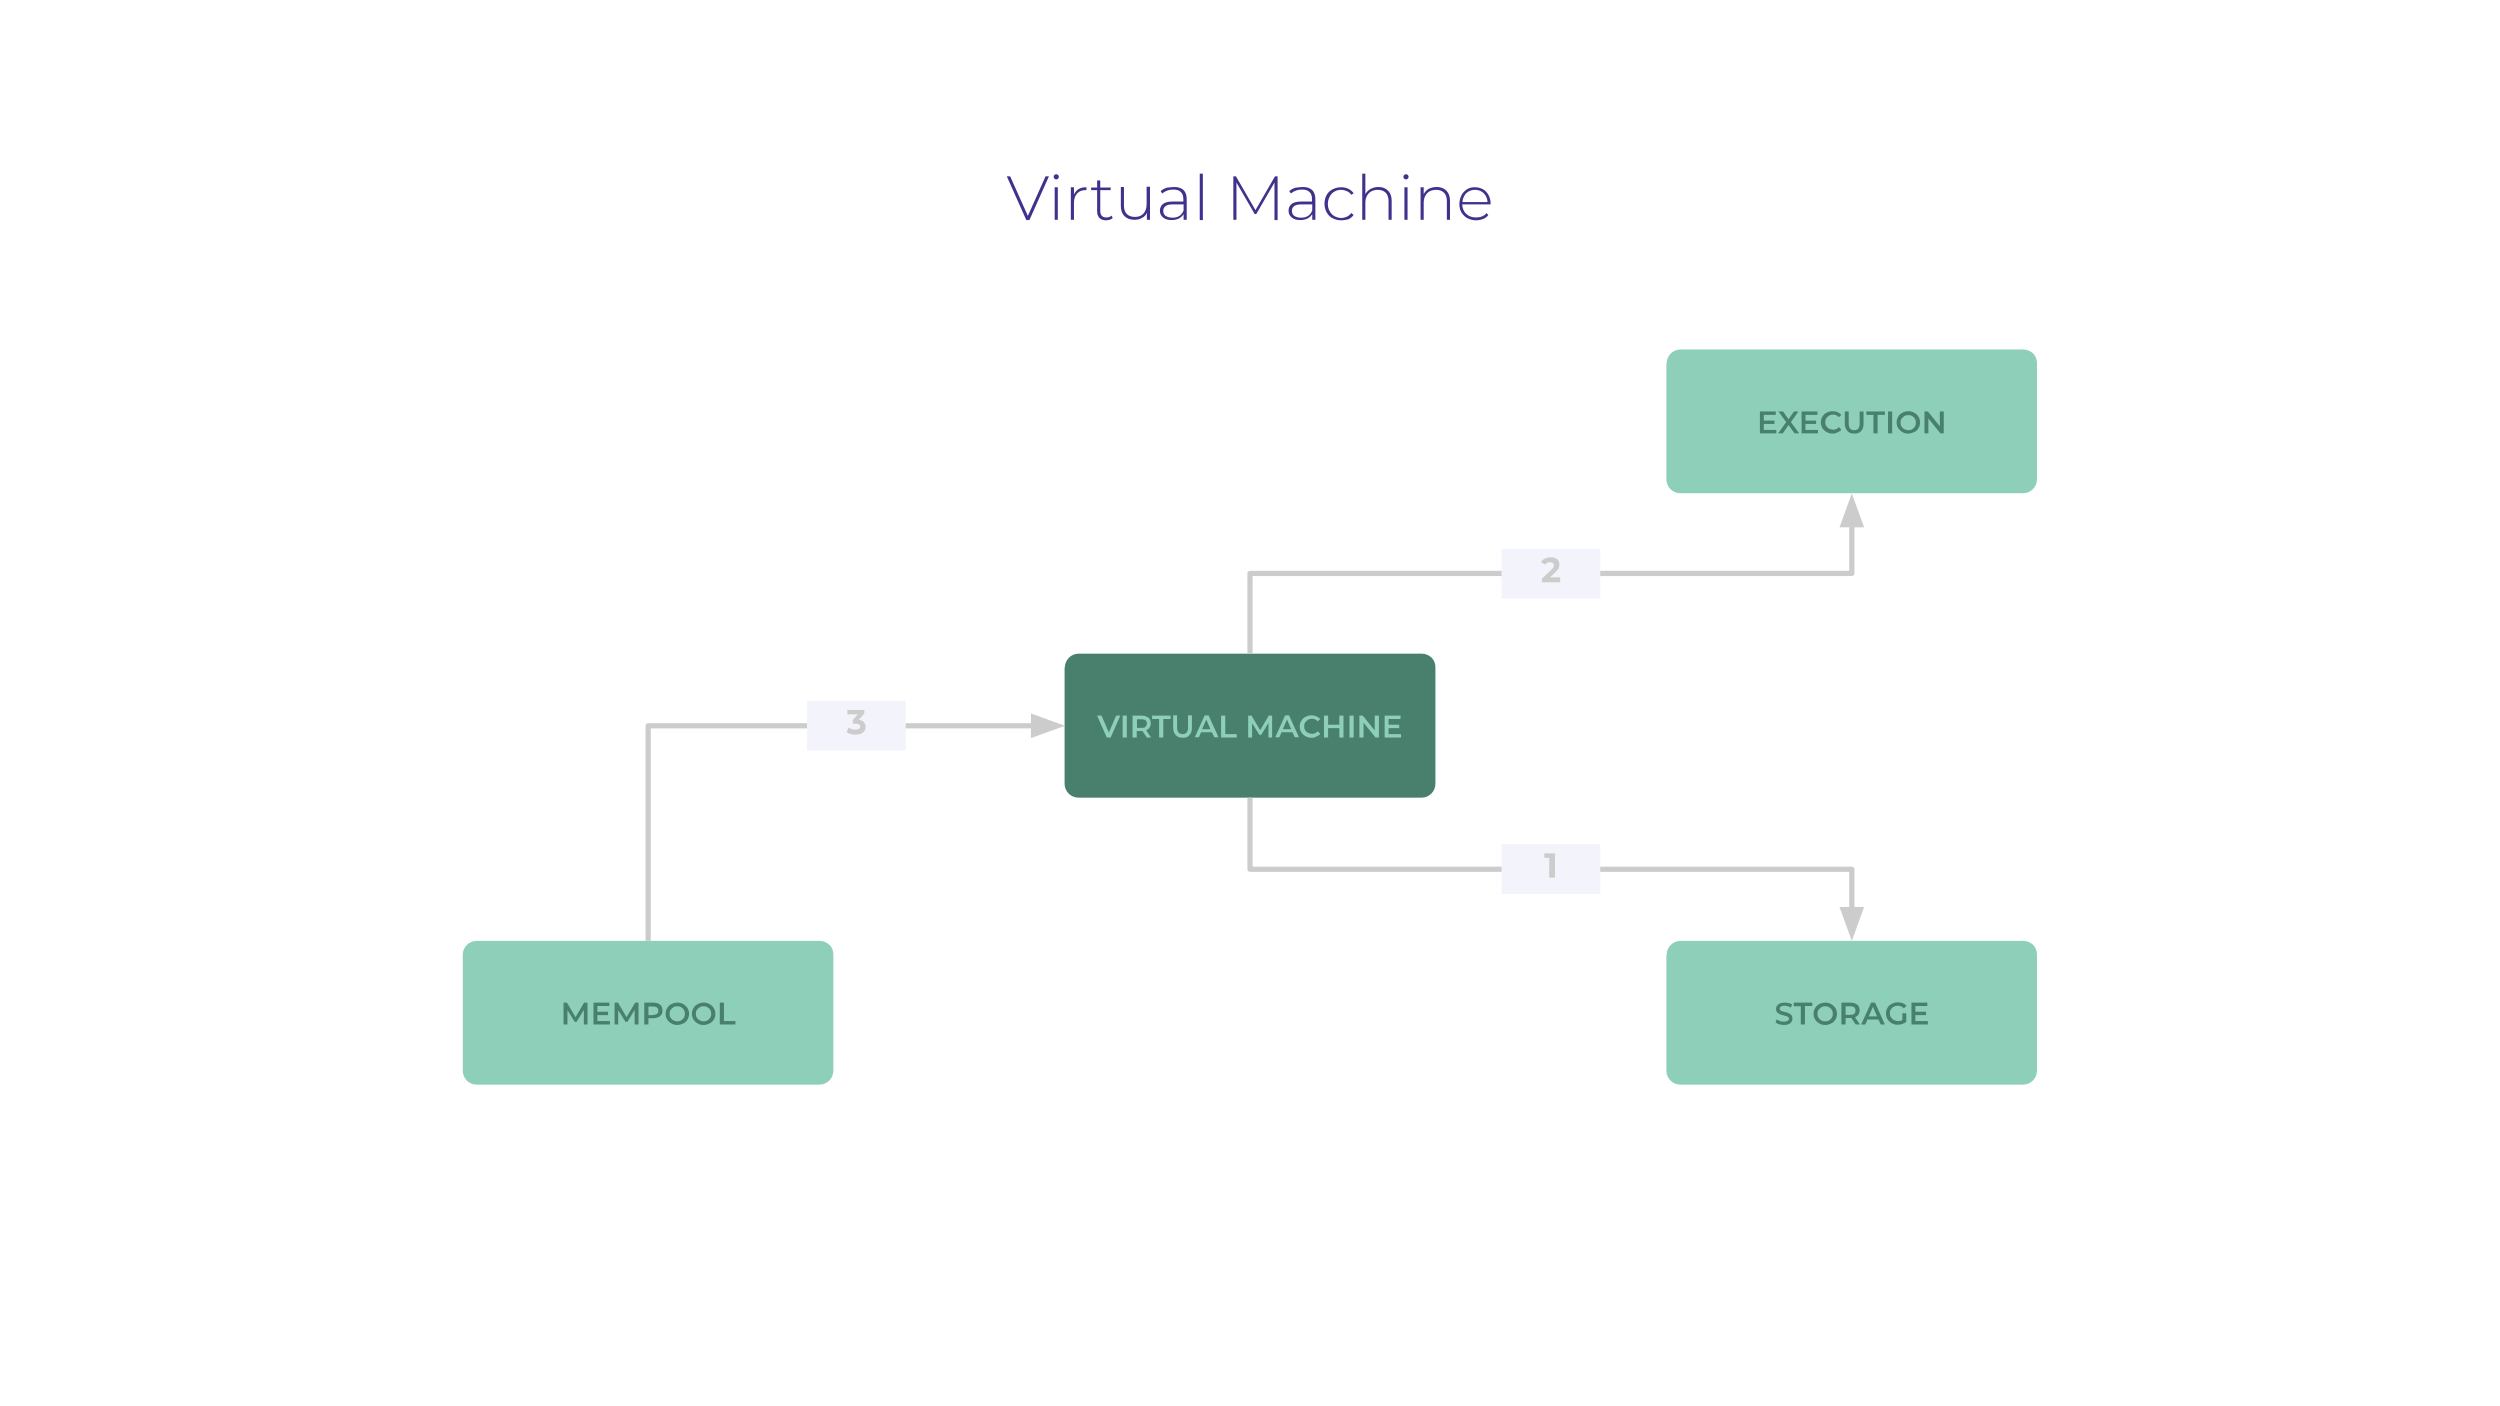 <svg xmlns="http://www.w3.org/2000/svg" xmlns:xlink="http://www.w3.org/1999/xlink" id="Layer_1" width="960" height="540" x="0" style="enable-background:new 0 0 960 540" y="0" version="1.1" viewBox="0 0 960 540" xml:space="preserve"><rect x="0" y="0" width="960" height="540" fill="#333333" stroke="none"/><style type="text/css">.st1,.st2{fill-rule:evenodd;clip-rule:evenodd;fill:#fff}.st2{fill:#497f6d}.st3,.st4{fill:#8ecfba}.st4{fill-rule:evenodd;clip-rule:evenodd}.st5{fill:#497f6d}.st6{fill-rule:evenodd;clip-rule:evenodd;fill-opacity:0}.st7{fill:none;stroke:#ccc;stroke-width:2;stroke-linejoin:round;stroke-miterlimit:10}.st8,.st9{fill-rule:evenodd;clip-rule:evenodd}.st8{fill:#ccc;stroke:#ccc;stroke-width:2;stroke-miterlimit:10}.st9{fill:#f3f4fb}.st10{fill:#ccc}.st11{fill:#42318c}</style><g><defs><rect id="SVGID_1_" width="960" height="540"/></defs><clipPath id="SVGID_00000047026507493636335280000006530393852214051209_"><use xlink:href="#SVGID_1_" style="overflow:visible"/></clipPath><g style="clip-path:url(#SVGID_00000047026507493636335280000006530393852214051209_)"><path d="M0,0h960v540H0V0z" class="st1"/><path d="M408.9,256.3L408.9,256.3c0-2.9,2.4-5.3,5.3-5.3h131.8c1.4,0,2.7,0.6,3.7,1.5c1,1,1.5,2.3,1.5,3.7V301 c0,2.9-2.4,5.3-5.3,5.3H414.1c-2.9,0-5.3-2.4-5.3-5.3V256.3z" class="st2"/><path d="M430.2,274.8l-3.7,8.4H425l-3.7-8.4h1.7l2.8,6.5l2.8-6.5H430.2z M431.1,274.8h1.6v8.4h-1.6V274.8z M440.4,283.2l-1.7-2.5c-0.1,0-0.2,0-0.3,0h-1.9v2.5h-1.6v-8.4h3.5c0.7,0,1.4,0.1,1.9,0.4c0.5,0.2,1,0.6,1.2,1 c0.3,0.4,0.4,1,0.4,1.6s-0.2,1.2-0.5,1.6c-0.3,0.5-0.7,0.8-1.3,1l1.9,2.8H440.4z M440.4,277.8c0-0.5-0.2-1-0.5-1.2 c-0.4-0.3-0.9-0.4-1.5-0.4h-1.8v3.3h1.8c0.7,0,1.2-0.1,1.5-0.4C440.2,278.7,440.4,278.3,440.4,277.8z M445.2,276.1h-2.8v-1.3h7.1 v1.3h-2.8v7.1h-1.6V276.1z M454.2,283.3c-1.2,0-2.1-0.3-2.7-1s-1-1.6-1-2.8v-4.8h1.5v4.7c0,1.6,0.7,2.5,2.1,2.5 c1.4,0,2.1-0.8,2.1-2.5v-4.7h1.5v4.8c0,1.2-0.3,2.1-1,2.8C456.3,283,455.4,283.3,454.2,283.3z M465.4,281.2h-4.2l-0.8,1.9h-1.6 l3.8-8.4h1.5l3.8,8.4h-1.6L465.4,281.2z M464.8,280l-1.6-3.7l-1.6,3.7H464.8z M468.9,274.8h1.6v7.1h4.4v1.3h-6V274.8z M487.1,283.2l0-5.6l-2.8,4.6h-0.7l-2.8-4.5v5.5h-1.5v-8.4h1.3l3.3,5.6l3.3-5.6h1.3v8.4H487.1z M496.3,281.2h-4.2l-0.8,1.9h-1.6 l3.8-8.4h1.5l3.8,8.4h-1.6L496.3,281.2z M495.8,280l-1.6-3.7l-1.6,3.7H495.8z M503.6,283.3c-0.8,0-1.6-0.2-2.3-0.6 s-1.2-0.9-1.6-1.5s-0.6-1.4-0.6-2.2c0-0.8,0.2-1.6,0.6-2.2c0.4-0.7,0.9-1.2,1.6-1.5c0.7-0.4,1.5-0.6,2.3-0.6 c0.7,0,1.3,0.1,1.9,0.4c0.6,0.2,1.1,0.6,1.5,1l-1,0.9c-0.6-0.7-1.4-1-2.2-1c-0.6,0-1.1,0.1-1.5,0.4c-0.4,0.2-0.8,0.6-1.1,1 c-0.3,0.4-0.4,1-0.4,1.5c0,0.6,0.1,1.1,0.4,1.5c0.3,0.4,0.6,0.8,1.1,1c0.5,0.2,1,0.4,1.5,0.4c0.9,0,1.6-0.3,2.2-1l1,1 c-0.4,0.5-0.9,0.8-1.5,1C504.9,283.2,504.3,283.3,503.6,283.3z M515.9,274.8v8.4h-1.6v-3.6H510v3.6h-1.6v-8.4h1.6v3.5h4.3v-3.5 H515.9z M518.2,274.8h1.6v8.4h-1.6V274.8z M529.5,274.8v8.4h-1.3l-4.6-5.7v5.7H522v-8.4h1.3l4.6,5.7v-5.7H529.5z M538,281.9v1.3 h-6.3v-8.4h6.1v1.3h-4.6v2.2h4.1v1.3h-4.1v2.3H538z" class="st3"/><path d="M640,139.5L640,139.5c0-2.9,2.4-5.3,5.3-5.3H777c1.4,0,2.7,0.6,3.7,1.5c1,1,1.5,2.3,1.5,3.7v44.7 c0,2.9-2.4,5.3-5.3,5.3H645.2c-2.9,0-5.3-2.4-5.3-5.3V139.5z" class="st4"/><path d="M682.1,165.1v1.3h-6.3V158h6.1v1.3h-4.6v2.2h4.1v1.3h-4.1v2.3H682.1z M689.1,166.4l-2.3-3.2l-2.2,3.2h-1.8 l3.1-4.3l-3-4.1h1.8l2.1,3l2.1-3h1.7l-2.9,4.1l3.2,4.3H689.1z M698.1,165.1v1.3h-6.3V158h6.1v1.3h-4.6v2.2h4.1v1.3h-4.1v2.3H698.1 z M703.7,166.5c-0.8,0-1.6-0.2-2.3-0.6s-1.2-0.9-1.6-1.5c-0.4-0.7-0.6-1.4-0.6-2.2s0.2-1.6,0.6-2.2c0.4-0.7,0.9-1.2,1.6-1.5 c0.7-0.4,1.5-0.6,2.3-0.6c0.7,0,1.3,0.1,1.9,0.4c0.6,0.2,1.1,0.6,1.5,1l-1,0.9c-0.6-0.7-1.4-1-2.2-1c-0.6,0-1.1,0.1-1.5,0.4 c-0.4,0.2-0.8,0.6-1.1,1c-0.3,0.4-0.4,1-0.4,1.5c0,0.6,0.1,1.1,0.4,1.5c0.3,0.4,0.6,0.8,1.1,1c0.5,0.2,1,0.4,1.5,0.4 c0.9,0,1.6-0.3,2.2-1l1,1c-0.4,0.5-0.9,0.8-1.5,1C705,166.4,704.4,166.5,703.7,166.5z M712.1,166.5c-1.2,0-2.1-0.3-2.7-1 c-0.6-0.7-1-1.6-1-2.8V158h1.5v4.7c0,1.6,0.7,2.5,2.1,2.5c1.4,0,2.1-0.8,2.1-2.5V158h1.5v4.8c0,1.2-0.3,2.1-1,2.8 C714.1,166.2,713.2,166.5,712.1,166.5z M719.5,159.3h-2.8V158h7.1v1.3H721v7.1h-1.6V159.3z M725,158h1.6v8.4H725V158z M732.8,166.5c-0.9,0-1.6-0.2-2.3-0.6s-1.2-0.9-1.6-1.5c-0.4-0.7-0.6-1.4-0.6-2.2c0-0.8,0.2-1.5,0.6-2.2c0.4-0.7,0.9-1.2,1.6-1.5 c0.7-0.4,1.5-0.6,2.3-0.6c0.9,0,1.6,0.2,2.3,0.6c0.7,0.4,1.2,0.9,1.6,1.5c0.4,0.7,0.6,1.4,0.6,2.2s-0.2,1.6-0.6,2.2 c-0.4,0.7-0.9,1.2-1.6,1.5S733.6,166.5,732.8,166.5z M732.8,165.2c0.6,0,1.1-0.1,1.5-0.4c0.4-0.2,0.8-0.6,1-1 c0.3-0.5,0.4-1,0.4-1.5s-0.1-1.1-0.4-1.5c-0.2-0.4-0.6-0.8-1-1c-0.4-0.3-1-0.4-1.5-0.4c-0.6,0-1.1,0.1-1.5,0.4 c-0.4,0.2-0.8,0.6-1.1,1c-0.3,0.4-0.4,1-0.4,1.5s0.1,1.1,0.4,1.5c0.3,0.4,0.6,0.8,1.1,1C731.7,165,732.2,165.2,732.8,165.2z M746.4,158v8.4h-1.3l-4.6-5.7v5.7h-1.5V158h1.3l4.6,5.7V158H746.4z" class="st5"/><path d="M640,366.6L640,366.6c0-2.9,2.4-5.3,5.3-5.3H777c1.4,0,2.7,0.6,3.7,1.5c1,1,1.5,2.3,1.5,3.7v44.7 c0,2.9-2.4,5.3-5.3,5.3H645.2c-2.9,0-5.3-2.4-5.3-5.3V366.6z" class="st4"/><path d="M685.1,393.6c-0.6,0-1.3-0.1-1.9-0.3c-0.6-0.2-1.1-0.4-1.4-0.7l0.5-1.2c0.3,0.3,0.8,0.5,1.3,0.7 c0.5,0.2,1,0.2,1.5,0.2c0.6,0,1.1-0.1,1.4-0.3c0.3-0.2,0.5-0.5,0.5-0.8c0-0.2-0.1-0.4-0.3-0.6c-0.2-0.2-0.4-0.3-0.7-0.4 c-0.3-0.1-0.6-0.2-1.1-0.3c-0.6-0.1-1.2-0.3-1.5-0.5c-0.4-0.2-0.7-0.4-1-0.7c-0.3-0.3-0.4-0.8-0.4-1.3c0-0.5,0.1-0.9,0.4-1.2 c0.3-0.4,0.6-0.7,1.1-0.9c0.5-0.2,1.1-0.3,1.9-0.3c0.5,0,1,0.1,1.5,0.2c0.5,0.1,0.9,0.3,1.3,0.5l-0.5,1.2 c-0.4-0.2-0.8-0.4-1.2-0.5c-0.4-0.1-0.8-0.2-1.2-0.2c-0.6,0-1.1,0.1-1.4,0.3c-0.3,0.2-0.5,0.5-0.5,0.8c0,0.2,0.1,0.4,0.2,0.6 c0.2,0.1,0.4,0.3,0.7,0.4c0.3,0.1,0.6,0.2,1.1,0.3c0.6,0.1,1.1,0.3,1.5,0.5c0.4,0.2,0.8,0.4,1,0.7s0.4,0.8,0.4,1.3 c0,0.5-0.1,0.9-0.4,1.3c-0.2,0.4-0.6,0.7-1.1,0.9C686.4,393.5,685.8,393.6,685.1,393.6z M691.6,386.4h-2.8V385h7.1v1.3h-2.8v7.1 h-1.6V386.4z M700.9,393.6c-0.9,0-1.6-0.2-2.3-0.6s-1.2-0.9-1.6-1.5c-0.4-0.7-0.6-1.4-0.6-2.2c0-0.8,0.2-1.5,0.6-2.2 c0.4-0.7,0.9-1.2,1.6-1.5c0.7-0.4,1.5-0.6,2.3-0.6c0.9,0,1.6,0.2,2.3,0.6c0.7,0.4,1.2,0.9,1.6,1.5c0.4,0.7,0.6,1.4,0.6,2.2 s-0.2,1.6-0.6,2.2c-0.4,0.7-0.9,1.2-1.6,1.5S701.8,393.6,700.9,393.6z M700.9,392.2c0.6,0,1.1-0.1,1.5-0.4c0.4-0.2,0.8-0.6,1-1 c0.3-0.5,0.4-1,0.4-1.5s-0.1-1.1-0.4-1.5c-0.2-0.4-0.6-0.8-1-1c-0.4-0.3-1-0.4-1.5-0.4c-0.6,0-1.1,0.1-1.5,0.4 c-0.4,0.2-0.8,0.6-1.1,1c-0.3,0.4-0.4,1-0.4,1.5s0.1,1.1,0.4,1.5c0.3,0.4,0.6,0.8,1.1,1C699.8,392.1,700.3,392.2,700.9,392.2z M712.6,393.4l-1.7-2.5c-0.1,0-0.2,0-0.3,0h-1.9v2.5h-1.6V385h3.5c0.7,0,1.4,0.1,1.9,0.4c0.5,0.2,1,0.6,1.2,1 c0.3,0.4,0.4,1,0.4,1.6c0,0.6-0.2,1.2-0.5,1.6c-0.3,0.5-0.7,0.8-1.3,1l1.9,2.8H712.6z M712.5,388c0-0.5-0.2-1-0.5-1.2 c-0.4-0.3-0.9-0.4-1.5-0.4h-1.8v3.3h1.8c0.7,0,1.2-0.1,1.5-0.4C712.4,389,712.5,388.6,712.5,388z M721.3,391.5h-4.2l-0.8,1.9h-1.6 l3.8-8.4h1.5l3.8,8.4h-1.6L721.3,391.5z M720.8,390.3l-1.6-3.7l-1.6,3.7H720.8z M730.5,389.1h1.5v3.3c-0.4,0.3-0.9,0.6-1.5,0.8 c-0.6,0.2-1.2,0.3-1.8,0.3c-0.9,0-1.6-0.2-2.3-0.6c-0.7-0.4-1.2-0.9-1.6-1.5c-0.4-0.7-0.6-1.4-0.6-2.2c0-0.8,0.2-1.6,0.6-2.2 c0.4-0.7,0.9-1.2,1.6-1.5c0.7-0.4,1.5-0.6,2.3-0.6c0.7,0,1.3,0.1,1.9,0.3c0.6,0.2,1.1,0.6,1.5,1l-1,1c-0.6-0.6-1.4-1-2.3-1 c-0.6,0-1.1,0.1-1.6,0.4c-0.5,0.2-0.8,0.6-1.1,1c-0.3,0.4-0.4,1-0.4,1.5c0,0.6,0.1,1.1,0.4,1.5c0.3,0.4,0.6,0.8,1.1,1.1 c0.5,0.2,1,0.4,1.6,0.4c0.7,0,1.2-0.1,1.7-0.4V389.1z M740.3,392.1v1.3H734V385h6.1v1.3h-4.6v2.2h4.1v1.3h-4.1v2.3H740.3z" class="st5"/><path d="M248.9,361.3v-82.6h160" class="st6"/><path d="M248.9,361.3v-82.6h148" class="st7"/><path d="M396.9,282l9.1-3.3l-9.1-3.3V282z" class="st8"/><path d="M480,251v-30.8h231.1v-30.8" class="st6"/><path d="M480,251v-30.8h231.1v-18.8" class="st7"/><path d="M714.4,201.5l-3.3-9.1l-3.3,9.1H714.4z" class="st8"/><path d="M480,306.3v27.5h231.1v27.5" class="st6"/><path d="M480,306.3v27.5h231.1v15.5" class="st7"/><path d="M707.8,349.3l3.3,9.1l3.3-9.1H707.8z" class="st8"/><path d="M309.9,269.1h37.9v19.1h-37.9V269.1z" class="st9"/><path d="M329.8,276.4c0.8,0.1,1.4,0.4,1.9,0.9c0.4,0.5,0.7,1.1,0.7,1.8c0,0.5-0.1,1-0.4,1.5s-0.7,0.8-1.3,1.1 c-0.6,0.3-1.3,0.4-2.1,0.4c-0.7,0-1.3-0.1-1.9-0.2c-0.6-0.2-1.2-0.4-1.6-0.8l0.8-1.7c0.4,0.3,0.8,0.5,1.2,0.6s0.9,0.2,1.4,0.2 c0.6,0,1-0.1,1.3-0.3c0.3-0.2,0.5-0.5,0.5-0.9c0-0.8-0.6-1.1-1.8-1.1h-1v-1.4l1.9-2.2h-4v-1.7h6.5v1.4L329.8,276.4z" class="st10"/><path d="M576.6,210.7h37.9v19.1h-37.9V210.7z" class="st9"/><path d="M599.1,221.8v1.8h-7v-1.4l3.6-3.4c0.4-0.4,0.6-0.7,0.8-0.9c0.1-0.3,0.2-0.5,0.2-0.8c0-0.4-0.1-0.7-0.4-0.9 c-0.2-0.2-0.6-0.3-1.1-0.3c-0.4,0-0.8,0.1-1.1,0.2c-0.3,0.2-0.6,0.4-0.8,0.7l-1.6-1c0.4-0.5,0.9-1,1.5-1.3 c0.6-0.3,1.4-0.5,2.2-0.5c0.7,0,1.3,0.1,1.8,0.3c0.5,0.2,0.9,0.5,1.2,1c0.3,0.4,0.4,0.9,0.4,1.5c0,0.5-0.1,1-0.3,1.4 c-0.2,0.4-0.6,0.9-1.2,1.5l-2.1,2H599.1z" class="st10"/><path d="M576.6,324.2h37.9v19.1h-37.9V324.2z" class="st9"/><path d="M597.1,327.7v9.3h-2.2v-7.6H593v-1.7H597.1z" class="st10"/><path d="M256.3,45h447.3v61.9H256.3V45z" class="st6"/><path d="M402.8,67.7l-7.5,16.8h-1.2l-7.5-16.8h1.3l6.8,15.2l6.8-15.2H402.8z M405,71.9h1.2v12.5H405V71.9z M405.6,68.9c-0.3,0-0.5-0.1-0.7-0.3c-0.2-0.2-0.3-0.4-0.3-0.7s0.1-0.5,0.3-0.7c0.2-0.2,0.4-0.3,0.7-0.3c0.3,0,0.5,0.1,0.7,0.3 c0.2,0.2,0.3,0.4,0.3,0.7s-0.1,0.5-0.3,0.7C406.1,68.8,405.9,68.9,405.6,68.9z M412.4,74.7c0.4-0.9,1-1.6,1.8-2.1 c0.8-0.5,1.8-0.7,3-0.7V73l-0.3,0c-1.4,0-2.5,0.4-3.3,1.3c-0.8,0.9-1.2,2.1-1.2,3.6v6.5h-1.2V71.9h1.2V74.7z M427.3,83.7 c-0.3,0.3-0.7,0.5-1.2,0.7c-0.4,0.1-0.9,0.2-1.4,0.2c-1.1,0-1.9-0.3-2.5-0.9c-0.6-0.6-0.9-1.4-0.9-2.5V73H419v-1h2.3v-2.7h1.2v2.7 h4v1h-4V81c0,0.8,0.2,1.4,0.6,1.9c0.4,0.4,1,0.6,1.8,0.6c0.8,0,1.4-0.2,1.9-0.7L427.3,83.7z M441.6,71.9v12.5h-1.2v-2.7 c-0.4,0.9-1,1.6-1.9,2c-0.8,0.5-1.8,0.7-2.9,0.7c-1.6,0-2.9-0.5-3.8-1.4c-0.9-0.9-1.4-2.2-1.4-3.9v-7.3h1.2v7.2 c0,1.4,0.4,2.5,1.1,3.2c0.7,0.7,1.8,1.1,3.1,1.1c1.4,0,2.5-0.4,3.3-1.3c0.8-0.9,1.2-2.1,1.2-3.6v-6.7H441.6z M450.9,71.8 c1.6,0,2.7,0.4,3.6,1.2c0.8,0.8,1.2,2,1.2,3.5v7.9h-1.2v-2.2c-0.4,0.7-1,1.3-1.8,1.7c-0.8,0.4-1.7,0.6-2.8,0.6 c-1.4,0-2.5-0.3-3.3-1c-0.8-0.7-1.2-1.5-1.2-2.6c0-1,0.4-1.9,1.1-2.5c0.7-0.6,1.9-1,3.6-1h4.3v-1c0-1.2-0.3-2.1-1-2.7 c-0.6-0.6-1.5-0.9-2.8-0.9c-0.8,0-1.6,0.1-2.4,0.4c-0.8,0.3-1.4,0.7-1.9,1.1l-0.6-0.9c0.6-0.6,1.4-1,2.2-1.3 C449,72,449.9,71.8,450.9,71.8z M450.2,83.6c1,0,1.9-0.2,2.7-0.7c0.7-0.5,1.3-1.2,1.6-2.1v-2.3h-4.3c-1.2,0-2.1,0.2-2.7,0.7 c-0.6,0.4-0.8,1.1-0.8,1.8c0,0.8,0.3,1.5,0.9,1.9C448.3,83.3,449.1,83.6,450.2,83.6z M460.7,66.7h1.2v17.8h-1.2V66.7z M489.4,84.5 l0-14.4l-7,12.1h-0.6l-7-12.1v14.3h-1.2V67.7h1l7.5,13l7.5-13h1l0,16.8H489.4z M500.3,71.8c1.6,0,2.7,0.4,3.6,1.2 c0.8,0.8,1.2,2,1.2,3.5v7.9h-1.2v-2.2c-0.4,0.7-1,1.3-1.8,1.7c-0.8,0.4-1.7,0.6-2.8,0.6c-1.4,0-2.5-0.3-3.3-1 c-0.8-0.7-1.2-1.5-1.2-2.6c0-1,0.4-1.9,1.1-2.5c0.7-0.6,1.9-1,3.6-1h4.3v-1c0-1.2-0.3-2.1-1-2.7c-0.6-0.6-1.5-0.9-2.8-0.9 c-0.8,0-1.6,0.1-2.4,0.4c-0.8,0.3-1.4,0.7-1.9,1.1l-0.6-0.9c0.6-0.6,1.4-1,2.2-1.3C498.4,72,499.3,71.8,500.3,71.8z M499.6,83.6 c1,0,1.9-0.2,2.7-0.7c0.7-0.5,1.3-1.2,1.6-2.1v-2.3h-4.3c-1.2,0-2.1,0.2-2.7,0.7c-0.6,0.4-0.8,1.1-0.8,1.8c0,0.8,0.3,1.5,0.9,1.9 C497.6,83.3,498.5,83.6,499.6,83.6z M515,84.6c-1.2,0-2.3-0.3-3.3-0.8c-1-0.5-1.7-1.3-2.3-2.3c-0.5-1-0.8-2.1-0.8-3.3 c0-1.2,0.3-2.3,0.8-3.3c0.6-1,1.3-1.7,2.3-2.2c1-0.5,2-0.8,3.3-0.8c1,0,1.9,0.2,2.8,0.6c0.8,0.4,1.5,1,2,1.7l-0.9,0.6 c-0.4-0.6-1-1.1-1.7-1.4c-0.7-0.3-1.4-0.5-2.2-0.5c-1,0-1.9,0.2-2.6,0.7c-0.8,0.4-1.4,1.1-1.8,1.9c-0.4,0.8-0.7,1.7-0.7,2.8 c0,1,0.2,2,0.7,2.8c0.4,0.8,1,1.4,1.8,1.9c0.8,0.4,1.7,0.7,2.6,0.7c0.8,0,1.5-0.2,2.2-0.5c0.7-0.3,1.2-0.8,1.7-1.4l0.9,0.7 c-0.5,0.8-1.2,1.3-2,1.7C517,84.4,516,84.6,515,84.6z M529.3,71.8c1.6,0,2.8,0.5,3.7,1.4c0.9,0.9,1.4,2.2,1.4,3.9v7.3h-1.2v-7.2 c0-1.4-0.4-2.5-1.1-3.2c-0.7-0.7-1.7-1.1-3-1.1c-1.5,0-2.6,0.4-3.5,1.3c-0.8,0.9-1.3,2.1-1.3,3.5v6.7h-1.2V66.7h1.2v7.9 c0.4-0.9,1.1-1.5,1.9-2C527.1,72.1,528.1,71.8,529.3,71.8z M539.3,71.9h1.2v12.5h-1.2V71.9z M539.9,68.9c-0.3,0-0.5-0.1-0.7-0.3 c-0.2-0.2-0.3-0.4-0.3-0.7s0.1-0.5,0.3-0.7c0.2-0.2,0.4-0.3,0.7-0.3s0.5,0.1,0.7,0.3c0.2,0.2,0.3,0.4,0.3,0.7s-0.1,0.5-0.3,0.7 C540.4,68.8,540.2,68.9,539.9,68.9z M551.7,71.8c1.6,0,2.8,0.5,3.7,1.4c0.9,0.9,1.4,2.2,1.4,3.9v7.3h-1.2v-7.2 c0-1.4-0.4-2.5-1.1-3.2c-0.7-0.7-1.7-1.1-3-1.1c-1.5,0-2.6,0.4-3.5,1.3c-0.8,0.9-1.3,2.1-1.3,3.5v6.7h-1.2V71.9h1.2v2.7 c0.4-0.9,1.1-1.6,1.9-2.1C549.5,72.1,550.5,71.8,551.7,71.8z M572.3,78.5h-10.8c0,1,0.3,1.8,0.7,2.6c0.5,0.8,1.1,1.3,1.9,1.8 c0.8,0.4,1.7,0.6,2.7,0.6c0.8,0,1.6-0.1,2.3-0.4c0.7-0.3,1.3-0.7,1.7-1.3l0.7,0.8c-0.5,0.7-1.2,1.2-2,1.5 c-0.8,0.3-1.7,0.5-2.7,0.5c-1.2,0-2.3-0.3-3.3-0.8c-1-0.5-1.7-1.3-2.3-2.2c-0.6-1-0.8-2.1-0.8-3.3c0-1.2,0.3-2.3,0.8-3.3 c0.5-1,1.2-1.7,2.1-2.3c0.9-0.6,1.9-0.8,3.1-0.8c1.1,0,2.2,0.3,3.1,0.8c0.9,0.5,1.6,1.3,2.1,2.2c0.5,1,0.8,2,0.8,3.3L572.3,78.5z M566.4,72.9c-0.9,0-1.7,0.2-2.4,0.6c-0.7,0.4-1.3,0.9-1.7,1.7c-0.4,0.7-0.7,1.5-0.7,2.4h9.6c0-0.9-0.3-1.7-0.7-2.4 c-0.4-0.7-1-1.3-1.7-1.7C568.1,73.1,567.3,72.9,566.4,72.9z" class="st11"/><path d="M177.7,366.6L177.7,366.6c0-2.9,2.4-5.3,5.3-5.3h131.8c1.4,0,2.7,0.6,3.7,1.5s1.5,2.3,1.5,3.7v44.7 c0,2.9-2.4,5.3-5.3,5.3H183c-2.9,0-5.3-2.4-5.3-5.3V366.6z" class="st4"/><path d="M224.2,393.4l0-5.6l-2.8,4.6h-0.7l-2.8-4.5v5.5h-1.5V385h1.3l3.3,5.6l3.3-5.6h1.3v8.4H224.2z M234.2,392.1 v1.3h-6.3V385h6.1v1.3h-4.6v2.2h4.1v1.3h-4.1v2.3H234.2z M243.7,393.4l0-5.6l-2.8,4.6h-0.7l-2.8-4.5v5.5H236V385h1.3l3.3,5.6 l3.3-5.6h1.3v8.4H243.7z M250.9,385c0.7,0,1.4,0.1,1.9,0.4c0.5,0.2,1,0.6,1.2,1c0.3,0.4,0.4,1,0.4,1.6c0,0.6-0.1,1.1-0.4,1.6 c-0.3,0.4-0.7,0.8-1.2,1c-0.5,0.2-1.2,0.4-1.9,0.4H249v2.4h-1.6V385H250.9z M250.8,389.7c0.7,0,1.2-0.1,1.5-0.4 c0.4-0.3,0.5-0.7,0.5-1.2c0-0.5-0.2-1-0.5-1.2c-0.4-0.3-0.9-0.4-1.5-0.4H249v3.3H250.8z M260.1,393.6c-0.9,0-1.6-0.2-2.3-0.6 s-1.2-0.9-1.6-1.5c-0.4-0.7-0.6-1.4-0.6-2.2c0-0.8,0.2-1.5,0.6-2.2c0.4-0.7,0.9-1.2,1.6-1.5c0.7-0.4,1.5-0.6,2.3-0.6 c0.9,0,1.6,0.2,2.3,0.6c0.7,0.4,1.2,0.9,1.6,1.5c0.4,0.7,0.6,1.4,0.6,2.2s-0.2,1.6-0.6,2.2c-0.4,0.7-0.9,1.2-1.6,1.5 S260.9,393.6,260.1,393.6z M260.1,392.2c0.6,0,1.1-0.1,1.5-0.4s0.8-0.6,1-1c0.3-0.5,0.4-1,0.4-1.5s-0.1-1.1-0.4-1.5 c-0.2-0.4-0.6-0.8-1-1c-0.4-0.3-1-0.4-1.5-0.4c-0.6,0-1.1,0.1-1.5,0.4c-0.4,0.2-0.8,0.6-1.1,1s-0.4,1-0.4,1.5s0.1,1.1,0.4,1.5 c0.3,0.4,0.6,0.8,1.1,1S259.5,392.2,260.1,392.2z M270.2,393.6c-0.9,0-1.6-0.2-2.3-0.6s-1.2-0.9-1.6-1.5c-0.4-0.7-0.6-1.4-0.6-2.2 c0-0.8,0.2-1.5,0.6-2.2c0.4-0.7,0.9-1.2,1.6-1.5c0.7-0.4,1.5-0.6,2.3-0.6c0.9,0,1.6,0.2,2.3,0.6c0.7,0.4,1.2,0.9,1.6,1.5 c0.4,0.7,0.6,1.4,0.6,2.2s-0.2,1.6-0.6,2.2c-0.4,0.7-0.9,1.2-1.6,1.5S271,393.6,270.2,393.6z M270.2,392.2c0.6,0,1.1-0.1,1.5-0.4 s0.8-0.6,1-1c0.3-0.5,0.4-1,0.4-1.5s-0.1-1.1-0.4-1.5c-0.2-0.4-0.6-0.8-1-1c-0.4-0.3-1-0.4-1.5-0.4c-0.6,0-1.1,0.1-1.5,0.4 c-0.4,0.2-0.8,0.6-1.1,1s-0.4,1-0.4,1.5s0.1,1.1,0.4,1.5c0.3,0.4,0.6,0.8,1.1,1S269.6,392.2,270.2,392.2z M276.4,385h1.6v7.1h4.4 v1.3h-6V385z" class="st5"/></g></g></svg>